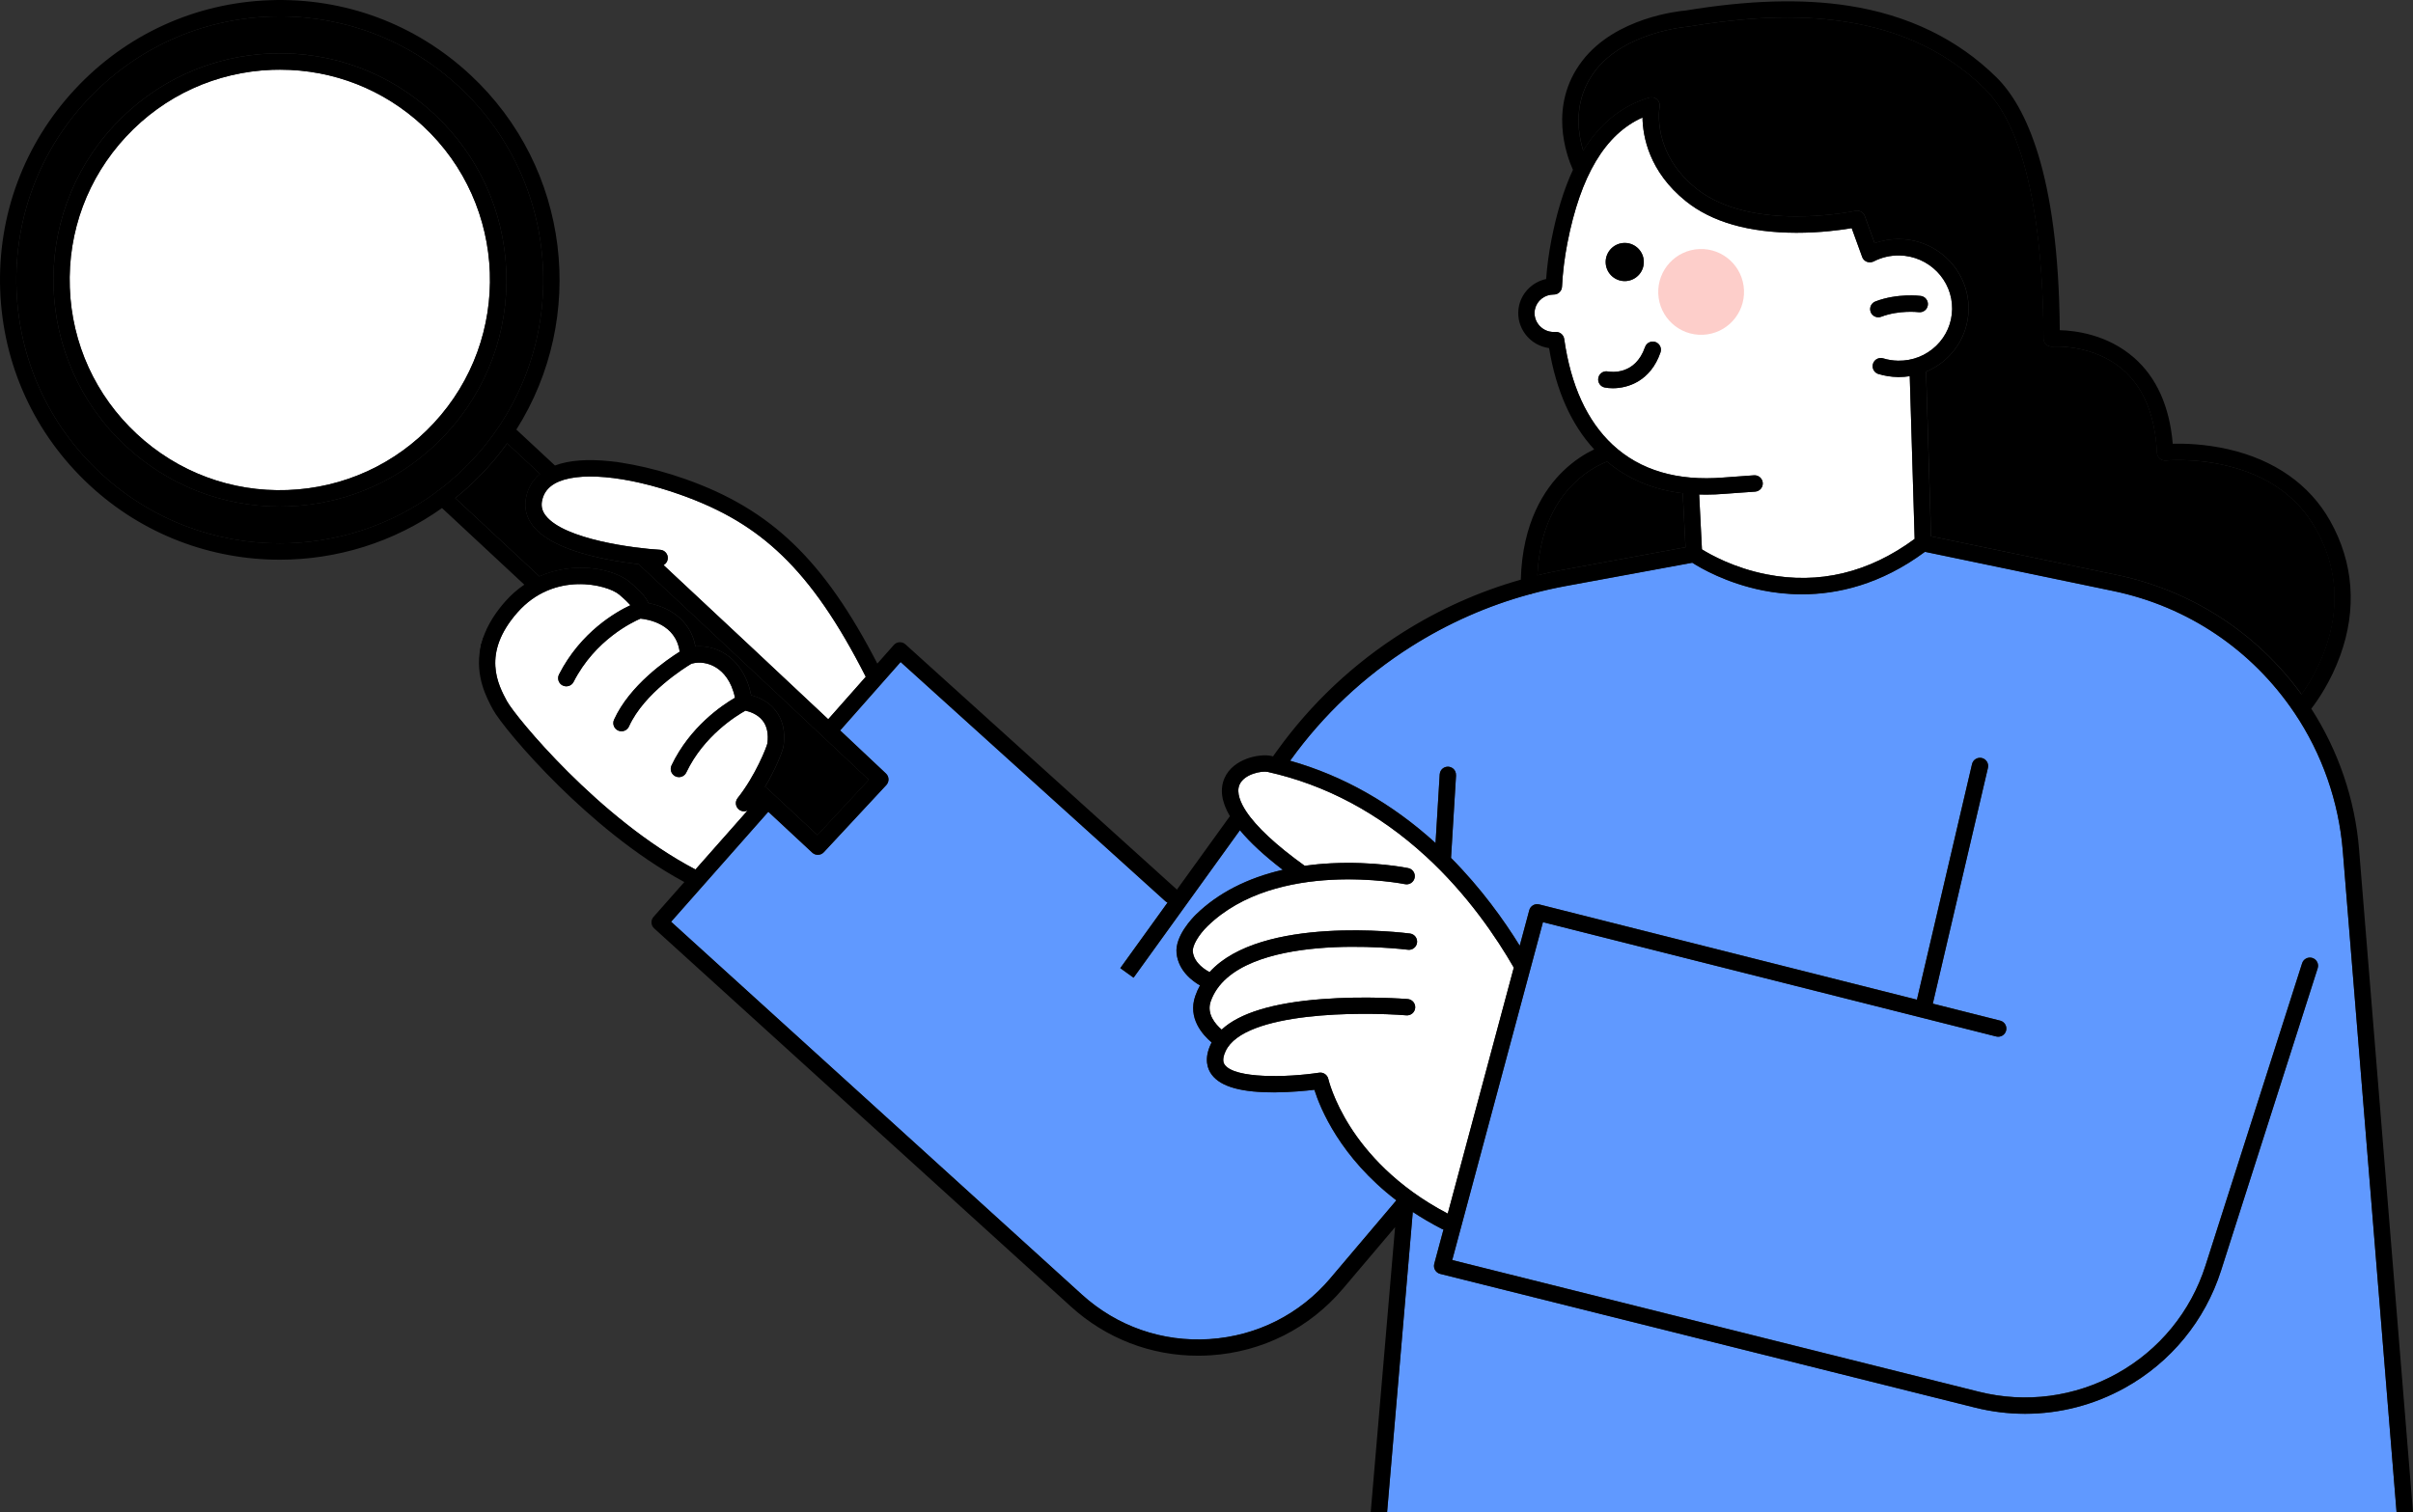 <svg width="260" height="163" viewBox="0 0 260 163" fill="none" xmlns="http://www.w3.org/2000/svg">
<rect x="0" y="0" width="260" height="163" fill="#333333" stroke="none"/>
<g clip-path="url(#clip0_2215_97091)">
<path d="M249.531 56.995C247.55 53.481 244.241 51.175 239.694 50.137C236.258 49.354 233.411 49.63 233.383 49.633C233.142 49.657 232.901 49.581 232.718 49.423C232.535 49.264 232.425 49.036 232.415 48.795C232.232 44.84 231.015 41.843 228.799 39.888C225.556 37.033 221.185 37.357 221.144 37.357C220.899 37.377 220.654 37.295 220.475 37.126C220.293 36.96 220.189 36.722 220.189 36.477C220.189 28.756 219.372 14.997 213.892 9.587C204.555 0.372 191.147 1.341 181.875 2.873C181.847 2.876 181.823 2.879 181.796 2.883C181.73 2.886 175.099 3.431 171.883 7.638C169.491 10.769 169.987 14.242 170.597 16.235C172.407 13.3 174.757 11.411 177.68 10.528C177.684 10.528 177.69 10.528 177.694 10.525H177.701C177.708 10.525 177.715 10.525 177.722 10.521C177.742 10.514 177.763 10.511 177.78 10.507C177.79 10.507 177.801 10.507 177.811 10.504C177.828 10.504 177.846 10.497 177.866 10.497C177.88 10.497 177.894 10.497 177.908 10.497C177.921 10.497 177.939 10.497 177.952 10.497C177.97 10.497 177.987 10.497 178.001 10.497C178.014 10.497 178.025 10.497 178.039 10.497C178.059 10.497 178.077 10.5 178.094 10.504C178.101 10.504 178.111 10.504 178.118 10.504C178.118 10.504 178.121 10.504 178.125 10.504C178.142 10.507 178.159 10.511 178.18 10.518C178.19 10.518 178.201 10.525 178.214 10.525C178.228 10.528 178.239 10.535 178.252 10.538C178.266 10.545 178.283 10.549 178.297 10.556C178.304 10.556 178.307 10.559 178.314 10.562C178.387 10.594 178.456 10.635 178.518 10.687C178.521 10.69 178.525 10.694 178.531 10.697C178.549 10.711 178.566 10.725 178.58 10.742C178.618 10.78 178.652 10.821 178.683 10.866C178.683 10.866 178.687 10.869 178.687 10.873C178.697 10.89 178.707 10.904 178.718 10.921C178.721 10.928 178.728 10.938 178.731 10.945C178.738 10.959 178.745 10.969 178.749 10.983C178.756 10.997 178.762 11.011 178.769 11.025C178.773 11.035 178.776 11.045 178.78 11.052C178.787 11.069 178.793 11.09 178.8 11.107C178.8 11.107 178.8 11.111 178.8 11.114C178.8 11.121 178.8 11.128 178.807 11.135C178.814 11.156 178.818 11.173 178.821 11.194C178.821 11.204 178.824 11.214 178.828 11.228C178.828 11.245 178.835 11.262 178.835 11.28C178.835 11.294 178.835 11.307 178.835 11.321C178.835 11.335 178.835 11.349 178.835 11.363C178.835 11.38 178.835 11.397 178.835 11.414C178.835 11.425 178.835 11.438 178.835 11.449C178.835 11.469 178.831 11.487 178.828 11.507C178.828 11.514 178.828 11.521 178.828 11.528C178.79 11.735 177.997 16.487 182.788 20.325C188.741 25.098 199.812 22.753 199.922 22.729C200.353 22.635 200.787 22.873 200.939 23.291L202.001 26.215C202.862 25.904 203.779 25.749 204.706 25.767C208.849 25.839 212.172 29.232 212.117 33.332C212.089 35.305 211.293 37.146 209.873 38.526C209.184 39.195 208.384 39.715 207.522 40.071C207.536 40.129 207.543 40.188 207.546 40.25L208.074 57.802L228.065 61.961C236.144 63.641 243.176 68.199 248.005 74.844C248.694 73.872 249.762 72.172 250.541 70.003C252.179 65.448 251.844 61.072 249.549 56.999L249.531 56.995Z" fill="black"/>
<path d="M141.623 117.464C140.73 117.57 139.172 117.722 137.49 117.739C133.813 117.777 131.545 117.153 130.562 115.836C130.101 115.219 129.711 114.143 130.462 112.539C130.49 112.481 130.521 112.422 130.552 112.363C129.594 111.556 127.957 109.753 128.787 107.36C128.929 106.956 129.101 106.577 129.297 106.215C128.546 105.791 126.961 104.673 126.771 102.728C126.592 100.894 128.487 98.942 128.87 98.566C131.235 96.256 134.412 94.632 138.214 93.756C136.222 92.228 134.685 90.804 133.599 89.487L122.139 105.384L120.708 104.353L125.802 97.287C125.72 97.249 125.64 97.201 125.568 97.139L97.039 71.358L90.58 78.669C90.559 78.689 90.538 78.707 90.518 78.727C93.492 81.524 95.405 83.328 95.457 83.376C95.809 83.707 95.829 84.262 95.498 84.617L88.763 91.859C88.591 92.045 88.353 92.142 88.119 92.142C87.905 92.142 87.688 92.062 87.519 91.907L82.783 87.5L72.309 99.356L116.562 139.53C120.343 142.965 125.234 144.672 130.331 144.337C135.429 144.003 140.051 141.671 143.353 137.771L150.454 129.388C144.391 124.747 142.247 119.45 141.623 117.474V117.464Z" fill="#6099FF"/>
<path d="M81.497 86.29L81.483 86.276C81.452 86.321 81.417 86.37 81.383 86.415L81.493 86.286L81.497 86.29Z" fill="white"/>
<path d="M133.567 84.559C133.17 85.445 133.725 86.607 134.259 87.424C135.366 89.114 137.496 91.097 140.584 93.318C141.504 93.187 142.459 93.097 143.438 93.049C148.033 92.814 151.597 93.538 151.745 93.57C152.22 93.669 152.527 94.135 152.431 94.611C152.331 95.087 151.865 95.394 151.39 95.297C151.252 95.269 137.551 92.559 130.103 99.832C129.144 100.77 128.465 101.939 128.527 102.56C128.655 103.873 130.047 104.632 130.337 104.773C135.9 98.645 151.204 100.525 151.927 100.618C152.41 100.68 152.751 101.122 152.689 101.604C152.627 102.087 152.186 102.428 151.703 102.366C151.655 102.36 146.916 101.766 141.894 102.218C137.444 102.618 131.847 103.935 130.454 107.942C129.982 109.298 130.992 110.422 131.636 110.974C133.546 109.198 137.148 108.094 142.387 107.691C147.15 107.322 151.5 107.667 151.683 107.68C152.169 107.718 152.531 108.146 152.489 108.629C152.451 109.115 152.024 109.474 151.541 109.436C146.806 109.053 134.073 109.001 132.064 113.288C131.602 114.274 131.888 114.657 131.981 114.781C133.081 116.253 138.582 116.157 142.139 115.619C142.597 115.55 143.031 115.85 143.131 116.301C143.135 116.322 143.648 118.56 145.499 121.464C147.192 124.116 150.387 127.881 155.995 130.806L163.112 104.291C161.279 101.101 158.145 96.428 153.627 92.283C148.577 87.648 142.852 84.593 136.613 83.2C135.955 83.052 134.077 83.424 133.57 84.559H133.567Z" fill="white"/>
<path d="M173.159 49.754C172.467 50.019 171.019 50.695 169.592 52.099C167.176 54.471 165.856 57.806 165.652 62.01C166.552 61.789 167.458 61.592 168.375 61.423L181.611 58.982L181.314 53.164C178.137 52.778 175.407 51.637 173.156 49.75L173.159 49.754Z" fill="black"/>
<path d="M202.914 38.622C203.431 38.781 203.968 38.864 204.516 38.874C206.067 38.902 207.529 38.326 208.635 37.257C209.718 36.209 210.321 34.805 210.341 33.308C210.383 30.177 207.836 27.587 204.661 27.529C203.693 27.512 202.734 27.736 201.883 28.177C201.88 28.177 201.876 28.177 201.873 28.18C201.859 28.187 201.845 28.194 201.831 28.198C201.818 28.205 201.804 28.212 201.787 28.215C201.783 28.215 201.78 28.215 201.776 28.218C201.773 28.218 201.769 28.218 201.766 28.218C201.721 28.236 201.673 28.246 201.628 28.256C201.628 28.256 201.628 28.256 201.625 28.256C201.58 28.263 201.535 28.267 201.487 28.267C201.483 28.267 201.48 28.267 201.476 28.267C201.476 28.267 201.473 28.267 201.47 28.267C201.432 28.267 201.394 28.263 201.352 28.256C201.342 28.256 201.335 28.256 201.325 28.253C201.287 28.246 201.252 28.239 201.214 28.229C201.214 28.229 201.211 28.229 201.208 28.229C201.17 28.218 201.135 28.201 201.097 28.184C201.09 28.18 201.08 28.177 201.073 28.174C201.039 28.156 201.004 28.136 200.973 28.115C200.973 28.115 200.966 28.112 200.963 28.108C200.932 28.087 200.904 28.063 200.877 28.039C200.87 28.032 200.863 28.029 200.859 28.022C200.832 27.994 200.804 27.967 200.78 27.936C200.777 27.929 200.77 27.922 200.766 27.915C200.746 27.887 200.728 27.86 200.711 27.832C200.708 27.825 200.701 27.815 200.697 27.808C200.697 27.805 200.694 27.801 200.691 27.794C200.673 27.763 200.66 27.729 200.646 27.694C200.646 27.694 200.646 27.691 200.646 27.687L199.519 24.587C198.405 24.777 196.175 25.091 193.535 25.084C188.455 25.073 184.463 23.932 181.668 21.694C177.68 18.497 177.011 14.697 176.98 12.659C172.958 14.463 170.304 18.915 168.88 26.215C168.577 27.777 168.384 29.356 168.305 30.905C168.281 31.377 167.881 31.753 167.412 31.743C167.402 31.743 167.395 31.743 167.384 31.743C166.44 31.743 165.606 32.391 165.399 33.298C165.147 34.381 165.844 35.474 166.954 35.729C167.164 35.777 167.381 35.795 167.598 35.777C168.06 35.739 168.477 36.071 168.543 36.533C169.249 41.529 171.007 45.364 173.764 47.937C176.715 50.688 180.737 51.875 185.721 51.464C186.769 51.378 188.975 51.23 188.999 51.226C189.485 51.192 189.906 51.561 189.937 52.047C189.971 52.533 189.602 52.954 189.116 52.985C189.096 52.985 186.9 53.137 185.866 53.219C185.173 53.278 184.494 53.306 183.832 53.306C183.581 53.306 183.329 53.299 183.084 53.292L183.384 59.209C184.277 59.768 186.841 61.213 190.336 61.899C195.989 63.013 201.359 61.727 206.302 58.082L205.775 40.543C205.395 40.602 205.009 40.633 204.62 40.633C204.575 40.633 204.527 40.633 204.482 40.633C203.772 40.619 203.072 40.509 202.4 40.305C201.935 40.164 201.673 39.671 201.814 39.205C201.955 38.74 202.448 38.477 202.914 38.619V38.622ZM174.888 26.194C176.019 26.098 177.011 26.936 177.111 28.067C177.208 29.198 176.37 30.191 175.24 30.291C174.109 30.387 173.116 29.55 173.016 28.419C172.92 27.287 173.757 26.294 174.888 26.194ZM178.917 37.984C177.856 41.06 175.436 41.847 173.785 41.847C173.461 41.847 173.165 41.816 172.913 41.767C172.434 41.674 172.124 41.209 172.22 40.733C172.313 40.257 172.775 39.947 173.251 40.04C173.554 40.095 176.191 40.484 177.253 37.412C177.411 36.953 177.914 36.709 178.373 36.867C178.831 37.026 179.076 37.529 178.917 37.988V37.984ZM201.566 33.629C201.394 33.174 201.621 32.663 202.076 32.491C204.454 31.584 206.867 31.884 206.967 31.898C207.45 31.96 207.791 32.405 207.725 32.888C207.663 33.37 207.222 33.708 206.74 33.646C206.698 33.643 204.644 33.398 202.703 34.139C202.6 34.177 202.493 34.198 202.39 34.198C202.035 34.198 201.7 33.981 201.566 33.633V33.629Z" fill="white"/>
<path d="M81.497 86.29L81.387 86.418C81.421 86.373 81.453 86.325 81.487 86.279L81.501 86.293L81.497 86.29Z" fill="black"/>
<path d="M82.427 84.817C82.513 84.855 82.596 84.907 82.672 84.972L88.08 90.007L93.615 84.055C90.772 81.376 78.963 70.262 68.816 60.816C67.865 60.703 66.686 60.537 65.438 60.292C61.371 59.492 58.679 58.278 57.431 56.685C56.725 55.782 56.47 54.775 56.673 53.685C56.873 52.619 57.383 51.75 58.19 51.085L54.65 47.788C53.919 48.806 53.116 49.788 52.24 50.73C51.237 51.806 50.176 52.792 49.062 53.688L58.01 62.016C58.048 62.051 58.079 62.092 58.11 62.13C61.967 60.413 66.186 61.323 67.871 62.744C69.005 63.703 69.64 64.41 69.874 65.01C71.797 65.361 74.372 66.62 74.937 69.675C76.044 69.582 77.174 69.858 78.157 70.486C79.573 71.393 80.549 72.958 80.945 74.931C81.648 75.117 82.751 75.555 83.547 76.548C84.34 77.541 84.64 78.824 84.44 80.365C84.375 80.865 83.641 82.786 82.434 84.817H82.427Z" fill="black"/>
<path d="M59.759 52.13C59.001 52.568 58.556 53.181 58.401 54.006C58.291 54.589 58.422 55.095 58.815 55.592C60.814 58.144 68.379 59.102 71.126 59.258C71.612 59.285 71.985 59.703 71.957 60.189C71.94 60.502 71.76 60.768 71.502 60.91C77.799 66.779 84.527 73.093 89.246 77.524C89.253 77.517 89.256 77.507 89.263 77.496L93.286 72.945C90.311 67.086 87.447 62.927 84.276 59.875C81.243 56.954 77.851 54.926 73.287 53.309C67.428 51.233 62.12 50.771 59.759 52.13Z" fill="white"/>
<path d="M49.498 9.376C44.2 4.445 37.375 1.766 30.182 1.766C29.834 1.766 29.486 1.772 29.134 1.783C21.555 2.055 14.534 5.266 9.367 10.821C4.204 16.377 1.508 23.611 1.781 31.194C2.053 38.778 5.262 45.802 10.815 50.971C16.274 56.054 23.219 58.568 30.147 58.568C36.103 58.568 42.046 56.709 47.026 53.03C47.033 53.023 47.037 53.016 47.04 53.013C47.116 52.93 47.209 52.868 47.305 52.819C48.591 51.843 49.811 50.747 50.945 49.526C61.609 38.06 60.962 20.049 49.501 9.376H49.498ZM48.029 46.809C43.586 51.585 37.551 54.344 31.037 54.578C30.737 54.589 30.437 54.595 30.137 54.595C23.95 54.595 18.084 52.292 13.527 48.05C3.673 38.877 3.114 23.391 12.286 13.532C16.729 8.756 22.764 5.997 29.279 5.762C35.797 5.528 42.015 7.845 46.788 12.29C51.562 16.735 54.32 22.773 54.554 29.291C54.788 35.812 52.472 42.033 48.029 46.809Z" fill="black"/>
<path d="M247.226 76.824C242.652 70.024 235.714 65.358 227.693 63.689L207.409 59.468C202.639 63.003 197.985 64.047 194.153 64.047C192.591 64.047 191.164 63.875 189.923 63.627C186.022 62.844 183.251 61.23 182.341 60.644L168.695 63.158C167.492 63.379 166.306 63.648 165.134 63.958C165.034 64.01 164.921 64.041 164.803 64.047C160.309 65.275 156.038 67.158 152.068 69.668C146.966 72.896 142.592 77.014 139.063 81.91L139.008 81.986C144.716 83.6 149.979 86.579 154.677 90.856L155.118 83.576C155.118 83.576 155.118 83.576 155.118 83.573V83.486H155.125V83.459C155.177 82.886 155.638 82.607 156.059 82.631C156.404 82.652 156.897 82.917 156.883 83.566V83.614C156.883 83.614 156.883 83.614 156.883 83.621L156.345 92.463C159.595 95.739 162.049 99.173 163.749 101.925L164.776 98.101C164.9 97.635 165.376 97.356 165.841 97.473L206.547 107.742L212.483 82.352C212.593 81.879 213.068 81.583 213.541 81.693C214.013 81.803 214.309 82.279 214.199 82.752L208.257 108.17L215.519 110.001C215.991 110.122 216.277 110.598 216.157 111.07C216.036 111.543 215.557 111.829 215.088 111.708L166.251 99.387L156.476 135.806L213.227 149.999C218.28 151.265 223.571 150.562 228.124 148.027C232.674 145.489 236.055 141.361 237.641 136.395L248.05 103.818C248.198 103.356 248.694 103.097 249.156 103.246C249.621 103.394 249.877 103.891 249.728 104.353L239.319 136.93C237.596 142.323 233.925 146.81 228.979 149.565C225.642 151.424 221.94 152.375 218.197 152.375C216.395 152.375 214.582 152.155 212.796 151.706L155.177 137.295C154.946 137.237 154.749 137.092 154.632 136.889C154.511 136.685 154.48 136.44 154.539 136.213L155.532 132.509C155.456 132.492 155.383 132.468 155.311 132.43C154.198 131.854 153.171 131.25 152.223 130.623L149.455 162.986H258.228L252.434 91.7C252.003 86.383 250.201 81.234 247.223 76.807L247.226 76.824Z" fill="#6099FF"/>
<path d="M80.549 87.362C80.429 87.421 80.298 87.448 80.167 87.448C79.974 87.448 79.781 87.386 79.619 87.259C79.236 86.955 79.174 86.4 79.478 86.021C81.418 83.576 82.593 80.531 82.683 80.127C82.814 79.093 82.642 78.265 82.166 77.665C81.604 76.951 80.729 76.689 80.315 76.6C79.378 77.121 75.834 79.283 73.945 83.259C73.794 83.576 73.48 83.762 73.149 83.762C73.022 83.762 72.894 83.735 72.77 83.676C72.332 83.466 72.143 82.941 72.353 82.5C74.328 78.348 77.806 76.01 79.191 75.207C78.809 73.365 77.913 72.434 77.192 71.975C76.368 71.448 75.393 71.289 74.5 71.537C73.835 71.934 69.416 74.665 67.765 78.303C67.617 78.627 67.297 78.821 66.962 78.821C66.842 78.821 66.718 78.796 66.597 78.741C66.152 78.541 65.959 78.017 66.159 77.572C67.845 73.858 71.829 71.12 73.228 70.244C72.822 67.23 69.782 66.751 69.01 66.679C68.162 67.041 64.122 68.951 61.799 73.496C61.578 73.931 61.048 74.1 60.613 73.879C60.179 73.658 60.01 73.127 60.231 72.693C62.578 68.099 66.397 65.944 67.921 65.234C67.707 64.989 67.341 64.62 66.721 64.092C65.439 63.01 59.703 61.527 55.753 66.01C51.845 70.444 53.672 73.82 54.65 75.634C55.478 77.162 64.525 88.28 74.928 93.721L80.543 87.366L80.549 87.362Z" fill="white"/>
<path d="M45.585 13.583C41.36 9.649 35.917 7.511 30.175 7.511C29.896 7.511 29.62 7.514 29.341 7.524C23.295 7.742 17.694 10.304 13.575 14.735C9.456 19.166 7.306 24.939 7.523 30.988C7.74 37.036 10.301 42.64 14.73 46.764C19.159 50.888 24.929 53.037 30.975 52.819C37.02 52.602 42.621 50.04 46.74 45.609C55.247 36.46 54.73 22.094 45.589 13.583H45.585Z" fill="white"/>
<path d="M183.483 36.084C186.034 35.981 188.018 33.829 187.915 31.277C187.812 28.726 185.661 26.74 183.111 26.843C180.56 26.946 178.576 29.098 178.678 31.65C178.781 34.202 180.932 36.187 183.483 36.084Z" fill="#FDCECA"/>
<path d="M202.703 34.139C204.643 33.398 206.698 33.643 206.739 33.646C207.222 33.708 207.663 33.37 207.725 32.888C207.787 32.405 207.449 31.963 206.966 31.898C206.867 31.884 204.45 31.581 202.076 32.491C201.621 32.663 201.393 33.174 201.565 33.629C201.7 33.981 202.034 34.195 202.389 34.195C202.493 34.195 202.599 34.177 202.703 34.136V34.139Z" fill="black"/>
<path d="M178.372 36.864C177.914 36.705 177.41 36.95 177.252 37.408C176.19 40.481 173.554 40.091 173.25 40.036C172.775 39.943 172.313 40.253 172.22 40.729C172.127 41.209 172.437 41.671 172.912 41.764C173.164 41.812 173.457 41.843 173.784 41.843C175.439 41.843 177.855 41.057 178.917 37.981C179.075 37.522 178.831 37.019 178.372 36.86V36.864Z" fill="black"/>
<path d="M175.242 30.288C176.373 30.191 177.211 29.194 177.114 28.063C177.018 26.932 176.021 26.094 174.891 26.191C173.76 26.287 172.923 27.284 173.019 28.415C173.116 29.546 174.112 30.384 175.242 30.288Z" fill="black"/>
<path d="M254.192 91.573C253.754 86.173 251.972 80.938 249.042 76.386C249.742 75.476 251.151 73.438 252.158 70.658C253.978 65.648 253.599 60.623 251.065 56.13C248.863 52.219 245.064 49.554 240.084 48.419C237.533 47.84 235.303 47.795 234.114 47.83C233.769 43.798 232.37 40.681 229.94 38.553C227.079 36.046 223.595 35.629 221.94 35.588C221.816 18.535 218.18 11.359 215.122 8.338C210.935 4.204 205.565 1.607 199.164 0.617C194.159 -0.155 188.417 0.014 181.616 1.135C180.951 1.19 174.071 1.869 170.476 6.573C166.799 11.383 168.798 16.78 169.484 18.304C168.501 20.418 167.729 22.939 167.157 25.887C166.885 27.28 166.699 28.684 166.595 30.074C165.182 30.377 164.021 31.474 163.686 32.908C163.218 34.939 164.507 36.977 166.561 37.453C166.678 37.481 166.795 37.502 166.912 37.519C167.667 42.098 169.301 45.757 171.772 48.433C170.88 48.861 169.653 49.585 168.433 50.768C166.42 52.713 164.034 56.309 163.866 62.478C159.371 63.754 155.1 65.665 151.119 68.182C145.829 71.531 141.289 75.803 137.625 80.883L137.225 81.438C137.205 81.466 137.191 81.493 137.177 81.524C137.115 81.51 137.053 81.493 136.991 81.479C135.73 81.197 132.886 81.759 131.955 83.838C131.418 85.038 131.607 86.417 132.521 87.969L126.809 95.89C126.789 95.87 126.775 95.845 126.751 95.825L97.56 69.448C97.384 69.289 97.157 69.21 96.919 69.22C96.685 69.234 96.464 69.341 96.309 69.517L94.534 71.524C88.757 60.34 83.091 54.913 73.87 51.644C71.933 50.957 69.958 50.423 68.111 50.071C67.784 50.019 67.456 49.947 67.125 49.899C67.039 49.885 66.953 49.868 66.867 49.854C66.732 49.843 66.598 49.816 66.463 49.788C66.415 49.785 66.37 49.778 66.322 49.778C66.208 49.775 66.091 49.761 65.974 49.737C65.898 49.726 65.826 49.719 65.75 49.712C63.296 49.454 61.3 49.609 59.794 50.171L55.637 46.302C63.248 34.277 61.479 18.122 50.694 8.083C44.804 2.593 37.121 -0.269 29.073 0.021C21.021 0.31 13.569 3.721 8.079 9.618C2.591 15.518 -0.27 23.204 0.02 31.256C0.31 39.312 3.718 46.767 9.612 52.257C15.41 57.658 22.786 60.327 30.145 60.327C36.294 60.327 42.432 58.458 47.627 54.761L56.495 63.017C55.772 63.506 55.075 64.106 54.434 64.834C53.5 65.896 52.845 66.917 52.401 67.889C52.401 67.889 52.401 67.889 52.401 67.892C52.401 67.899 52.397 67.906 52.394 67.913C52.394 67.913 52.394 67.917 52.394 67.92C52.373 67.965 52.352 68.017 52.335 68.061C52.335 68.061 52.335 68.072 52.332 68.072C52.325 68.082 52.318 68.093 52.307 68.103C52.29 68.158 52.27 68.213 52.239 68.261C52.218 68.324 52.197 68.386 52.17 68.448C52.073 68.679 51.977 68.92 51.939 69.168C51.925 69.251 51.911 69.334 51.887 69.417C51.87 69.482 51.852 69.544 51.835 69.61C51.828 69.7 51.801 69.782 51.763 69.858C51.167 72.865 52.435 75.217 53.107 76.462C53.697 77.555 56.392 80.955 60.297 84.79C63.489 87.924 68.338 92.166 73.736 95.07L70.417 98.825C70.096 99.187 70.127 99.739 70.486 100.063L115.383 140.82C119.182 144.268 124 146.123 129.077 146.123C129.532 146.123 129.991 146.11 130.453 146.079C136.029 145.713 141.093 143.161 144.705 138.896L150.32 132.268L147.693 162.997H149.462L152.229 130.633C153.177 131.257 154.204 131.864 155.318 132.44C155.39 132.478 155.462 132.502 155.538 132.519L154.542 136.223C154.48 136.451 154.514 136.695 154.635 136.899C154.756 137.102 154.952 137.251 155.18 137.306L212.799 151.717C214.585 152.162 216.398 152.386 218.2 152.386C221.944 152.386 225.645 151.434 228.982 149.575C233.925 146.82 237.599 142.334 239.322 136.94L249.731 104.363C249.88 103.901 249.625 103.404 249.159 103.256C248.697 103.108 248.201 103.363 248.053 103.829L237.644 136.406C236.058 141.371 232.677 145.503 228.127 148.037C223.577 150.575 218.287 151.275 213.23 150.01L156.479 135.816L166.254 99.397L215.091 111.719C215.564 111.836 216.043 111.553 216.16 111.081C216.277 110.608 215.991 110.129 215.522 110.012L208.26 108.18L214.202 82.762C214.312 82.286 214.019 81.814 213.544 81.704C213.072 81.593 212.596 81.886 212.486 82.362L206.55 107.753L165.844 97.483C165.379 97.366 164.903 97.645 164.779 98.111L163.752 101.935C162.053 99.183 159.598 95.745 156.348 92.473L156.886 83.631C156.886 83.631 156.886 83.628 156.886 83.624V83.576C156.9 82.928 156.407 82.662 156.062 82.641C155.642 82.617 155.18 82.897 155.128 83.469V83.497C155.128 83.497 155.128 83.497 155.128 83.5L155.121 83.586C155.121 83.586 155.121 83.586 155.121 83.59L154.68 90.869C149.982 86.593 144.719 83.617 139.011 82L139.066 81.924C142.596 77.027 146.973 72.91 152.071 69.682C156.041 67.172 160.308 65.289 164.807 64.061C164.927 64.054 165.037 64.02 165.137 63.972C166.309 63.661 167.498 63.392 168.698 63.172L182.344 60.658C183.254 61.24 186.025 62.858 189.927 63.641C191.167 63.889 192.591 64.061 194.156 64.061C197.989 64.061 202.642 63.017 207.412 59.482L227.693 63.703C235.717 65.372 242.652 70.037 247.226 76.838C250.204 81.266 252.003 86.414 252.437 91.731L258.231 163.017H259.999L254.192 91.59V91.573ZM58.401 54.006C58.556 53.182 59.001 52.568 59.759 52.13C62.117 50.771 67.428 51.233 73.288 53.309C77.855 54.926 81.243 56.951 84.276 59.875C87.447 62.93 90.315 67.086 93.286 72.945L89.264 77.496C89.264 77.496 89.253 77.514 89.243 77.524C84.524 73.089 77.796 66.779 71.499 60.91C71.754 60.768 71.937 60.503 71.954 60.189C71.982 59.703 71.609 59.285 71.123 59.258C68.376 59.102 60.811 58.144 58.812 55.592C58.422 55.092 58.291 54.589 58.398 54.006H58.401ZM47.303 52.816C47.206 52.861 47.117 52.926 47.037 53.009C47.031 53.016 47.027 53.023 47.024 53.026C42.043 56.709 36.101 58.565 30.145 58.565C23.217 58.565 16.271 56.051 10.812 50.968C5.259 45.798 2.05 38.774 1.778 31.191C1.506 23.608 4.201 16.373 9.368 10.818C14.538 5.266 21.555 2.055 29.135 1.783C29.483 1.769 29.834 1.766 30.183 1.766C37.38 1.766 44.204 4.445 49.498 9.376C60.959 20.046 61.607 38.057 50.943 49.526C49.805 50.747 48.585 51.844 47.303 52.819V52.816ZM49.057 53.682C50.17 52.785 51.232 51.799 52.235 50.723C53.111 49.781 53.914 48.799 54.644 47.781L58.184 51.078C57.378 51.744 56.867 52.613 56.668 53.678C56.464 54.768 56.719 55.775 57.426 56.678C58.674 58.271 61.369 59.485 65.433 60.285C66.68 60.53 67.859 60.699 68.811 60.809C78.958 70.255 90.766 81.372 93.61 84.052L88.075 90.004L82.667 84.969C82.594 84.9 82.508 84.852 82.422 84.814C83.625 82.783 84.362 80.862 84.428 80.362C84.628 78.824 84.328 77.538 83.535 76.545C82.739 75.548 81.636 75.114 80.933 74.927C80.537 72.955 79.561 71.389 78.144 70.482C77.162 69.855 76.032 69.575 74.925 69.672C74.36 66.617 71.785 65.358 69.862 65.006C69.631 64.406 68.997 63.699 67.859 62.741C66.174 61.316 61.958 60.406 58.098 62.127C58.067 62.085 58.036 62.047 57.998 62.013L49.05 53.685L49.057 53.682ZM54.658 75.631C53.676 73.817 51.852 70.444 55.761 66.006C59.711 61.523 65.447 63.006 66.729 64.089C67.349 64.613 67.715 64.982 67.928 65.23C66.408 65.941 62.586 68.099 60.239 72.689C60.018 73.124 60.187 73.655 60.621 73.876C61.055 74.096 61.586 73.927 61.807 73.493C64.13 68.948 68.169 67.037 69.017 66.675C69.79 66.748 72.829 67.227 73.236 70.241C71.837 71.117 67.852 73.855 66.167 77.569C65.967 78.014 66.163 78.534 66.605 78.738C66.722 78.793 66.846 78.817 66.97 78.817C67.304 78.817 67.625 78.624 67.773 78.3C69.424 74.662 73.846 71.927 74.508 71.534C75.397 71.286 76.373 71.444 77.2 71.972C77.92 72.434 78.817 73.362 79.199 75.203C77.81 76.007 74.336 78.345 72.361 82.497C72.15 82.938 72.34 83.462 72.778 83.672C72.898 83.731 73.029 83.759 73.157 83.759C73.488 83.759 73.802 83.573 73.953 83.255C75.842 79.279 79.385 77.117 80.323 76.596C80.74 76.686 81.612 76.948 82.174 77.662C82.649 78.262 82.822 79.09 82.691 80.124C82.601 80.528 81.422 83.576 79.485 86.017C79.182 86.4 79.247 86.952 79.626 87.255C79.788 87.383 79.982 87.445 80.175 87.445C80.306 87.445 80.436 87.414 80.557 87.359L74.942 93.714C64.54 88.273 55.492 77.155 54.665 75.627L54.658 75.631ZM143.357 137.761C140.055 141.661 135.43 143.992 130.335 144.327C125.241 144.661 120.35 142.954 116.566 139.52L72.312 99.346L82.787 87.49L87.523 91.897C87.692 92.056 87.909 92.132 88.123 92.132C88.361 92.132 88.595 92.038 88.767 91.852L95.502 84.611C95.833 84.255 95.813 83.7 95.461 83.369C95.409 83.321 93.496 81.517 90.522 78.721C90.543 78.7 90.567 78.683 90.584 78.662L97.043 71.351L125.572 97.132C125.644 97.197 125.724 97.242 125.806 97.28L120.712 104.346L122.142 105.377L133.603 89.48C134.689 90.797 136.229 92.221 138.218 93.749C134.416 94.625 131.238 96.252 128.874 98.559C128.491 98.932 126.596 100.887 126.775 102.722C126.964 104.666 128.55 105.784 129.301 106.208C129.101 106.57 128.929 106.949 128.791 107.353C127.961 109.746 129.598 111.546 130.556 112.356C130.525 112.415 130.494 112.474 130.466 112.532C129.712 114.139 130.104 115.212 130.566 115.829C131.549 117.146 133.817 117.77 137.494 117.733C139.173 117.715 140.734 117.564 141.627 117.457C142.251 119.433 144.395 124.729 150.458 129.371L143.357 137.754V137.761ZM153.625 92.283C158.144 96.432 161.277 101.101 163.111 104.291L155.993 130.806C150.382 127.881 147.19 124.116 145.498 121.464C143.647 118.56 143.133 116.322 143.126 116.301C143.026 115.846 142.592 115.55 142.134 115.619C138.577 116.157 133.072 116.253 131.976 114.781C131.883 114.657 131.597 114.274 132.059 113.288C134.068 109.001 146.801 109.053 151.536 109.436C152.019 109.474 152.446 109.112 152.484 108.629C152.522 108.143 152.16 107.718 151.678 107.68C151.495 107.667 147.145 107.322 142.382 107.691C137.143 108.094 133.541 109.198 131.631 110.974C130.987 110.422 129.98 109.298 130.449 107.942C131.842 103.935 137.439 102.618 141.889 102.218C146.911 101.766 151.65 102.359 151.698 102.366C152.181 102.428 152.622 102.087 152.684 101.604C152.746 101.122 152.405 100.68 151.922 100.618C151.199 100.525 135.895 98.649 130.332 104.773C130.042 104.629 128.653 103.873 128.522 102.56C128.46 101.942 129.139 100.77 130.098 99.832C137.546 92.559 151.247 95.266 151.385 95.297C151.86 95.394 152.326 95.087 152.426 94.611C152.526 94.135 152.219 93.666 151.74 93.57C151.592 93.538 148.028 92.818 143.433 93.049C142.451 93.097 141.499 93.19 140.579 93.318C137.487 91.097 135.361 89.114 134.254 87.424C133.72 86.607 133.165 85.448 133.562 84.559C134.068 83.424 135.95 83.052 136.605 83.2C142.847 84.593 148.572 87.648 153.618 92.283H153.625ZM168.377 61.423C167.461 61.592 166.554 61.789 165.654 62.01C165.858 57.806 167.178 54.475 169.594 52.099C171.021 50.695 172.469 50.019 173.161 49.754C175.412 51.64 178.142 52.782 181.32 53.168L181.616 58.985L168.381 61.427L168.377 61.423ZM202.4 40.312C203.073 40.516 203.776 40.626 204.482 40.64C204.527 40.64 204.575 40.64 204.62 40.64C205.01 40.64 205.396 40.609 205.775 40.55L206.302 58.089C201.359 61.734 195.993 63.02 190.337 61.906C186.842 61.22 184.281 59.772 183.385 59.216L183.085 53.299C183.333 53.306 183.581 53.313 183.833 53.313C184.494 53.313 185.17 53.285 185.866 53.226C186.9 53.14 189.096 52.992 189.117 52.992C189.603 52.957 189.968 52.54 189.937 52.054C189.902 51.568 189.482 51.199 188.999 51.233C188.979 51.233 186.769 51.385 185.721 51.471C180.741 51.882 176.719 50.695 173.765 47.943C171.007 45.371 169.249 41.533 168.543 36.539C168.477 36.077 168.06 35.746 167.598 35.784C167.381 35.801 167.164 35.784 166.954 35.736C165.847 35.481 165.148 34.388 165.399 33.305C165.61 32.401 166.44 31.75 167.385 31.75C167.395 31.75 167.402 31.75 167.412 31.75C167.881 31.76 168.281 31.387 168.305 30.912C168.384 29.36 168.577 27.784 168.881 26.222C170.301 18.922 172.958 14.47 176.98 12.666C177.012 14.704 177.677 18.504 181.668 21.701C184.46 23.939 188.455 25.08 193.535 25.091C196.176 25.098 198.406 24.784 199.519 24.594L200.646 27.694C200.646 27.694 200.646 27.698 200.649 27.701C200.663 27.736 200.677 27.767 200.694 27.801C200.694 27.805 200.698 27.808 200.701 27.815C200.705 27.822 200.711 27.832 200.715 27.839C200.732 27.867 200.749 27.898 200.77 27.922C200.774 27.929 200.78 27.936 200.784 27.943C200.808 27.974 200.836 28.001 200.863 28.029C200.87 28.036 200.877 28.039 200.88 28.046C200.908 28.07 200.936 28.094 200.967 28.115C200.967 28.115 200.973 28.118 200.977 28.122C201.008 28.143 201.042 28.163 201.077 28.18C201.084 28.184 201.094 28.187 201.101 28.191C201.135 28.208 201.173 28.222 201.211 28.236C201.211 28.236 201.215 28.236 201.218 28.236C201.253 28.246 201.291 28.256 201.328 28.26C201.339 28.26 201.346 28.26 201.356 28.263C201.394 28.27 201.432 28.27 201.47 28.274C201.47 28.274 201.473 28.274 201.477 28.274C201.48 28.274 201.484 28.274 201.487 28.274C201.532 28.274 201.577 28.27 201.625 28.263C201.625 28.263 201.625 28.263 201.628 28.263C201.673 28.256 201.721 28.243 201.766 28.225C201.77 28.225 201.773 28.225 201.777 28.225C201.78 28.225 201.783 28.225 201.787 28.222C201.801 28.215 201.818 28.208 201.832 28.205C201.845 28.198 201.859 28.191 201.873 28.187C201.876 28.187 201.88 28.187 201.883 28.184C202.731 27.743 203.693 27.518 204.661 27.536C207.836 27.591 210.383 30.184 210.342 33.315C210.321 34.815 209.714 36.215 208.636 37.264C207.533 38.333 206.068 38.908 204.517 38.881C203.972 38.871 203.431 38.788 202.914 38.629C202.449 38.488 201.956 38.75 201.814 39.215C201.673 39.681 201.935 40.174 202.4 40.316V40.312ZM228.051 61.961L208.06 57.802L207.533 40.25C207.533 40.188 207.522 40.129 207.508 40.071C208.374 39.712 209.17 39.195 209.859 38.526C211.279 37.15 212.075 35.305 212.103 33.332C212.158 29.236 208.832 25.839 204.692 25.767C203.765 25.749 202.848 25.904 201.987 26.215L200.925 23.291C200.774 22.877 200.339 22.635 199.908 22.729C199.798 22.753 188.731 25.098 182.775 20.325C177.987 16.487 178.776 11.735 178.814 11.528C178.814 11.521 178.814 11.514 178.814 11.507C178.814 11.487 178.821 11.469 178.821 11.449C178.821 11.438 178.821 11.425 178.821 11.414C178.821 11.397 178.821 11.38 178.821 11.363C178.821 11.349 178.821 11.335 178.821 11.321C178.821 11.307 178.821 11.294 178.821 11.28C178.821 11.262 178.818 11.245 178.814 11.228C178.814 11.218 178.814 11.207 178.807 11.194C178.804 11.173 178.797 11.156 178.793 11.135C178.793 11.128 178.794 11.121 178.787 11.114C178.787 11.114 178.787 11.111 178.787 11.107C178.78 11.09 178.773 11.069 178.766 11.052C178.762 11.042 178.759 11.031 178.756 11.025C178.749 11.011 178.742 10.997 178.735 10.983C178.728 10.969 178.725 10.959 178.718 10.945C178.714 10.938 178.707 10.928 178.704 10.921C178.694 10.904 178.683 10.887 178.673 10.873C178.673 10.873 178.669 10.869 178.669 10.866C178.638 10.821 178.604 10.78 178.566 10.742C178.549 10.728 178.535 10.711 178.518 10.697C178.514 10.694 178.511 10.69 178.504 10.687C178.442 10.638 178.376 10.597 178.301 10.562C178.294 10.562 178.29 10.556 178.283 10.556C178.27 10.549 178.252 10.545 178.239 10.538C178.225 10.535 178.214 10.528 178.201 10.525C178.19 10.525 178.18 10.518 178.166 10.518C178.149 10.514 178.132 10.507 178.111 10.504C178.111 10.504 178.108 10.504 178.104 10.504C178.097 10.504 178.087 10.504 178.08 10.504C178.063 10.504 178.042 10.497 178.025 10.497C178.011 10.497 178.001 10.497 177.987 10.497C177.97 10.497 177.956 10.497 177.939 10.497C177.925 10.497 177.908 10.497 177.894 10.497C177.88 10.497 177.866 10.497 177.853 10.497C177.835 10.497 177.818 10.5 177.797 10.504C177.787 10.504 177.777 10.504 177.766 10.507C177.746 10.511 177.725 10.518 177.708 10.521C177.701 10.521 177.694 10.521 177.687 10.525H177.68C177.677 10.525 177.67 10.525 177.666 10.528C174.744 11.411 172.393 13.301 170.583 16.235C169.973 14.242 169.477 10.769 171.869 7.638C175.085 3.435 181.716 2.886 181.782 2.883C181.809 2.883 181.834 2.879 181.861 2.873C191.136 1.341 204.544 0.372 213.878 9.587C219.359 14.994 220.175 28.756 220.175 36.477C220.175 36.722 220.279 36.96 220.461 37.126C220.644 37.291 220.885 37.377 221.13 37.357C221.175 37.357 225.542 37.033 228.785 39.888C231.005 41.84 232.222 44.836 232.401 48.795C232.411 49.037 232.522 49.264 232.704 49.423C232.887 49.581 233.128 49.657 233.37 49.633C233.397 49.633 236.248 49.354 239.681 50.137C244.227 51.175 247.536 53.482 249.518 56.995C251.813 61.068 252.148 65.444 250.51 69.999C249.731 72.169 248.666 73.869 247.974 74.841C243.148 68.196 236.113 63.637 228.034 61.958L228.051 61.961Z" fill="black"/>
<path d="M54.554 29.294C54.32 22.773 51.563 16.735 46.789 12.294C42.015 7.849 35.797 5.531 29.279 5.766C22.762 6 16.726 8.759 12.287 13.535C3.118 23.394 3.673 38.881 13.528 48.054C18.081 52.292 23.947 54.599 30.138 54.599C30.438 54.599 30.737 54.592 31.037 54.582C37.555 54.347 43.59 51.588 48.03 46.812C52.473 42.036 54.789 35.815 54.554 29.294ZM46.737 45.609C42.615 50.04 37.017 52.599 30.972 52.819C24.926 53.037 19.156 50.885 14.727 46.764C10.298 42.64 7.737 37.039 7.52 30.988C7.303 24.939 9.454 19.166 13.572 14.735C17.691 10.304 23.292 7.745 29.338 7.524C29.617 7.514 29.896 7.511 30.172 7.511C35.914 7.511 41.357 9.649 45.583 13.583C54.727 22.094 55.244 36.464 46.734 45.609H46.737Z" fill="black"/>
<path d="M52.399 68.089V68.117C52.399 68.072 52.409 68.023 52.416 67.979C52.406 68.058 52.381 68.127 52.357 68.203C52.337 68.255 52.343 68.241 52.374 68.162C52.368 68.179 52.357 68.196 52.35 68.217C52.337 68.244 52.323 68.268 52.312 68.296C52.23 68.465 52.144 68.637 52.092 68.82C52.05 68.968 52.026 69.124 51.999 69.275C51.985 69.351 51.968 69.427 51.947 69.499C51.937 69.537 51.923 69.579 51.909 69.617C51.889 69.668 51.895 69.655 51.926 69.579C51.919 69.596 51.909 69.617 51.899 69.634C51.778 69.875 51.826 70.206 52.085 70.341C52.319 70.465 52.664 70.413 52.791 70.155C52.881 69.975 52.943 69.789 52.981 69.593C53.016 69.427 53.036 69.255 53.084 69.093C53.095 69.055 53.109 69.013 53.122 68.975C53.129 68.958 53.157 68.889 53.122 68.968C53.088 69.048 53.119 68.979 53.126 68.962C53.16 68.889 53.195 68.82 53.229 68.748C53.336 68.527 53.402 68.327 53.426 68.086C53.44 67.962 53.36 67.806 53.274 67.72C53.184 67.63 53.036 67.561 52.909 67.568C52.781 67.575 52.636 67.617 52.543 67.72C52.447 67.827 52.406 67.941 52.392 68.086L52.399 68.089Z" fill="black"/>
<path d="M52.018 69.024C52.018 69.065 52.018 69.106 52.011 69.148L52.028 69.01C52.018 69.069 52.004 69.12 51.98 69.175L52.031 69.051C51.942 69.262 51.825 69.455 51.79 69.686C51.756 69.917 51.725 70.168 51.694 70.406C51.676 70.527 51.763 70.689 51.845 70.772C51.935 70.862 52.083 70.931 52.211 70.924C52.338 70.917 52.483 70.875 52.576 70.772L52.655 70.668C52.703 70.589 52.724 70.5 52.724 70.406C52.745 70.241 52.769 70.075 52.79 69.91L52.773 70.048C52.79 69.931 52.807 69.82 52.852 69.71L52.8 69.834C52.855 69.706 52.924 69.582 52.976 69.451C53.028 69.32 53.052 69.168 53.048 69.024C53.045 68.755 52.814 68.493 52.531 68.506C52.249 68.52 52.011 68.734 52.014 69.024H52.018Z" fill="black"/>
<path d="M52.082 68.92C52.082 68.92 52.082 68.941 52.082 68.948L52.099 68.81C52.096 68.841 52.086 68.872 52.072 68.899L52.123 68.775C52.093 68.851 52.044 68.917 52.01 68.993C51.975 69.068 51.941 69.141 51.917 69.22C51.903 69.265 51.893 69.306 51.875 69.351L51.927 69.227C51.92 69.248 51.91 69.265 51.9 69.282C51.862 69.341 51.841 69.406 51.837 69.475C51.824 69.544 51.824 69.613 51.848 69.682C51.865 69.751 51.896 69.81 51.941 69.858C51.979 69.913 52.027 69.958 52.086 69.993C52.206 70.055 52.351 70.089 52.485 70.044L52.609 69.993C52.689 69.948 52.747 69.886 52.796 69.806C52.844 69.734 52.875 69.648 52.899 69.565C52.913 69.52 52.923 69.475 52.94 69.43L52.889 69.555C52.916 69.489 52.958 69.427 52.989 69.365C53.023 69.296 53.054 69.227 53.078 69.155C53.102 69.082 53.109 68.999 53.116 68.924C53.116 68.851 53.102 68.786 53.071 68.724C53.051 68.658 53.016 68.603 52.965 68.558C52.916 68.506 52.861 68.472 52.799 68.451C52.737 68.42 52.672 68.403 52.599 68.406C52.465 68.413 52.327 68.455 52.234 68.558L52.154 68.662C52.106 68.741 52.086 68.831 52.086 68.924L52.082 68.92Z" fill="black"/>
</g>
<defs>
<clipPath id="clip0_2215_97091">
<rect width="260" height="163" fill="white"/>
</clipPath>
</defs>
</svg>
